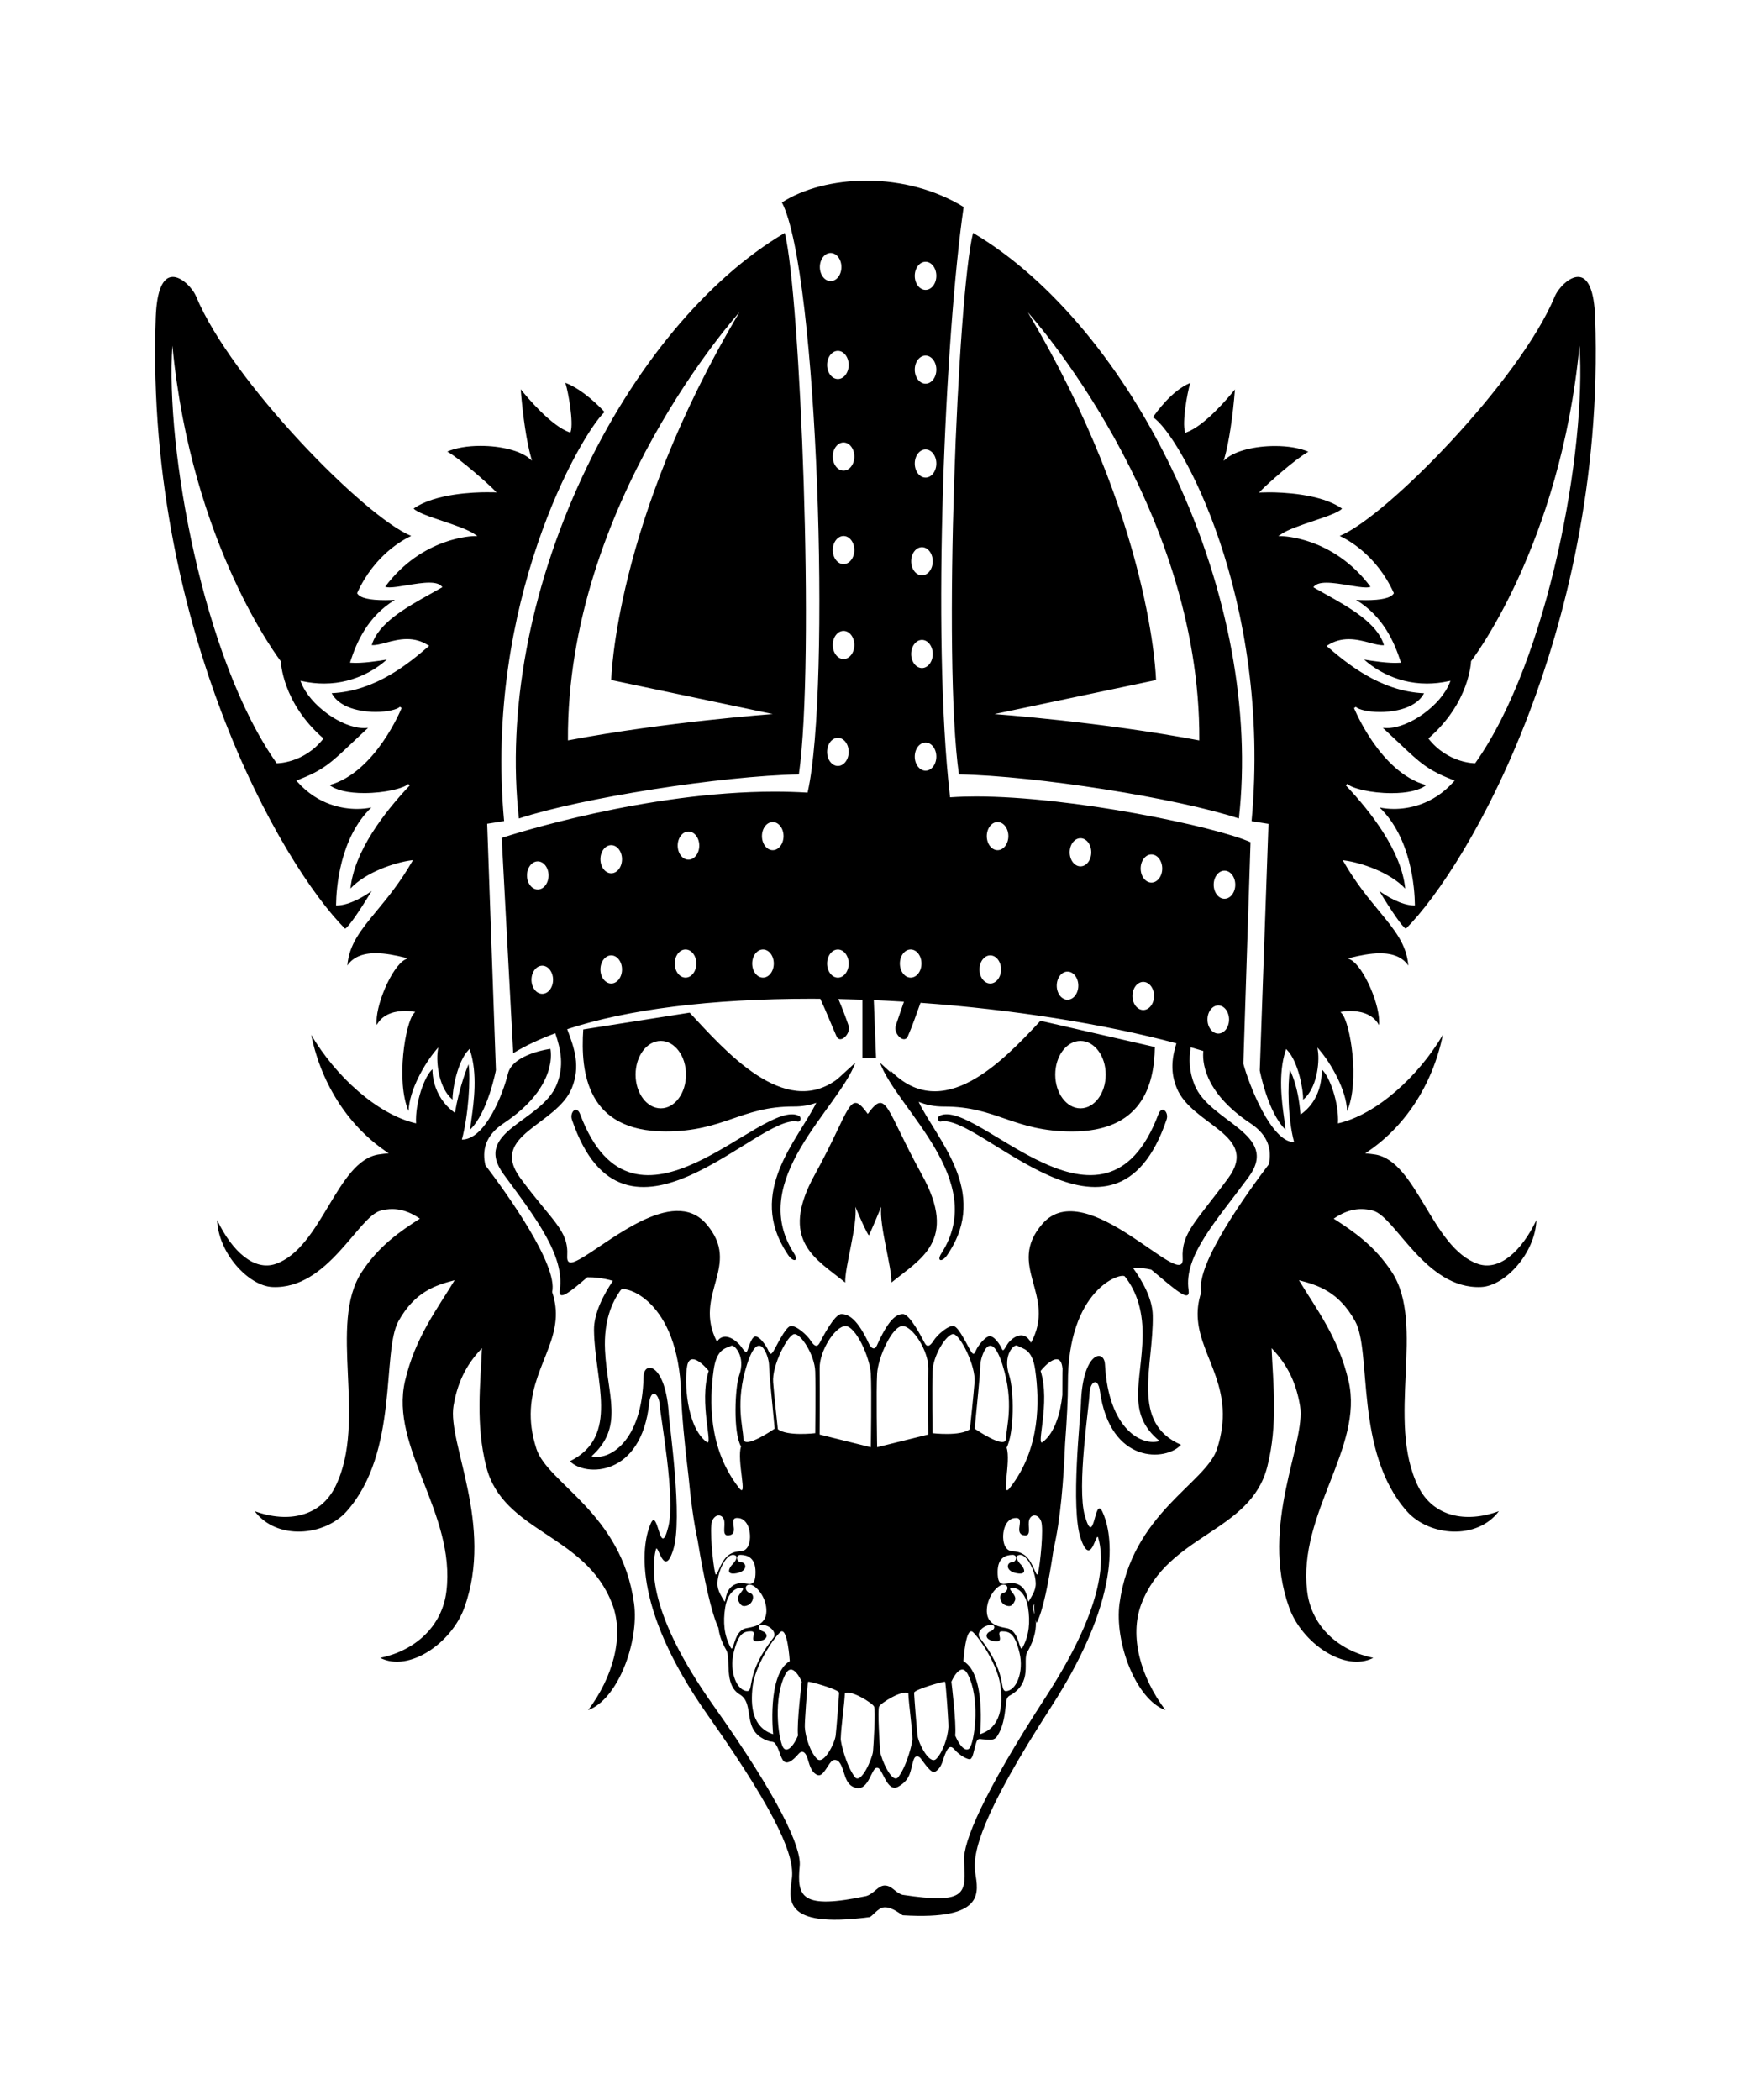 <?xml version="1.0" encoding="utf-8"?>
<!-- Generator: Adobe Illustrator 15.0.0, SVG Export Plug-In  -->
<!DOCTYPE svg PUBLIC "-//W3C//DTD SVG 1.1 Tiny//EN" "http://www.w3.org/Graphics/SVG/1.1/DTD/svg11-tiny.dtd">
<svg version="1.1" baseProfile="tiny"
	 xmlns="http://www.w3.org/2000/svg" xmlns:xlink="http://www.w3.org/1999/xlink" xmlns:a="http://ns.adobe.com/AdobeSVGViewerExtensions/3.0/"
	 x="0px" y="0px" width="500px" height="600px" viewBox="-53.19 -1.94 600 600" overflow="visible" xml:space="preserve">
<defs>
</defs>
<path d="M342.11,81.12c1.13-1.66,6.57-9.26,12.79-11.76c-1.11,3.56-2.8,13.57-1.82,16.72l0.11,0.37l0.36-0.13
	c6.28-2.29,14.23-11.71,16.67-14.74c-0.7,9.11-2.07,18.16-3.54,23.32l-0.33,1.15l0.91-0.77c3.11-2.61,9.67-4.3,16.71-4.3
	c4.47,0,8.48,0.69,11.41,1.96c-4.57,2.56-14.34,11.34-16.26,13.34l-0.63,0.65l0.91-0.03c0.78-0.03,1.63-0.05,2.54-0.05
	c4.05,0,17.7,0.41,24.99,5.6c-1.12,1.3-5.6,2.81-9.93,4.27c-4.28,1.44-8.71,2.94-10.97,4.51l-0.95,0.66h1.16
	c0.18,0,17.64,0.2,30.45,17.34c-0.25,0.13-0.71,0.24-1.53,0.24c-1.49,0-3.62-0.36-5.88-0.73c-2.66-0.44-5.4-0.9-7.67-0.9
	c-2.07,0-3.45,0.4-4.21,1.21l-0.31,0.34l0.4,0.23c1.16,0.67,2.38,1.35,3.62,2.05c8.43,4.71,17.96,10.04,20.2,17.6
	c-1.34,0.1-2.97-0.33-4.88-0.84c-2.16-0.57-4.6-1.22-7.19-1.22c-2.64,0-5,0.67-7.19,2.06l-0.42,0.26l0.38,0.32
	c6.27,5.35,17.87,15.25,33.04,15.9c-3.16,5.96-12.26,6.43-15.03,6.43c-4.32,0-7.48-0.88-8.37-1.76l-0.6,0.4
	c0.09,0.22,8.94,22.09,24.72,26.43c-2.24,1.78-6.42,2.75-11.89,2.75c-7.03,0-13.57-1.63-15.13-3.18l-0.54,0.49l0.1,0.11
	c8.62,9.11,19,22.53,20.29,35.31c-5.34-5.7-15.37-8.93-20.69-9.64l-0.73-0.1l0.37,0.64c4.07,7.07,8.29,12.18,12.01,16.69
	c5.45,6.61,9.5,11.51,10.1,18.8c-1.88-2.79-5.14-4.21-9.7-4.21c-3.4,0-6.98,0.76-10.03,1.5l-0.94,0.23l0.86,0.45
	c4.64,2.41,10.5,16.34,9.74,22.41c-2.22-4.14-6.98-4.8-9.75-4.8c-1.62,0-2.75,0.21-2.8,0.22l-0.65,0.12l0.45,0.48
	c2.94,3.18,6.25,23.37,1.84,33.5c-0.25-7.4-5.71-16.53-9.36-20.84l-0.81-0.96l0.17,1.25c0.57,4.05-0.39,12.8-5.09,16.64
	c0.12-3.4-1.69-13.03-5.4-16.94l-0.42-0.45l-0.19,0.58c-2.62,8.02-1.28,17.59-0.48,23.31c0.21,1.54,0.4,2.83,0.45,3.75
	c-6.05-5.82-8.8-20.19-8.82-20.27l2.99-84.56l-5.8-0.92C382.91,143.26,351.19,86.77,342.11,81.12 M113.63,106.83
	c-4.05,0-17.7,0.41-24.99,5.6c1.12,1.3,5.6,2.81,9.93,4.27c4.28,1.44,8.71,2.94,10.97,4.51l0.95,0.66l-1.16,0
	c-0.18,0-17.65,0.21-30.45,17.34c0.25,0.13,0.71,0.24,1.53,0.24c1.49,0,3.62-0.36,5.88-0.73c2.66-0.44,5.4-0.9,7.68-0.9
	c2.07,0,3.45,0.4,4.21,1.21l0.31,0.34l-0.4,0.23c-1.16,0.67-2.37,1.35-3.62,2.04c-8.43,4.71-17.96,10.04-20.2,17.6
	c1.35,0.1,2.97-0.33,4.88-0.84c2.15-0.57,4.6-1.22,7.19-1.22c2.64,0,4.99,0.67,7.19,2.06l0.42,0.26l-0.38,0.32
	c-6.27,5.35-17.87,15.25-33.04,15.9c3.16,5.96,12.26,6.43,15.03,6.43c4.32,0,7.48-0.88,8.37-1.76l0.59,0.4
	c-0.09,0.22-8.94,22.09-24.72,26.43c2.24,1.78,6.42,2.75,11.89,2.75c7.03,0,13.57-1.63,15.05-3.09l0.31,0.2
	c0.01-0.01,0.03-0.03,0.04-0.04c-0.01,0.01-0.03,0.03-0.04,0.04l0.31,0.2l-0.11,0.12c-8.61,9.1-18.99,22.52-20.28,35.3
	c5.34-5.7,15.37-8.93,20.69-9.64l0.73-0.1l-0.37,0.64c-4.07,7.07-8.29,12.18-12.01,16.69c-5.46,6.61-9.5,11.51-10.1,18.8
	c1.88-2.79,5.14-4.21,9.7-4.21c3.4,0,6.98,0.76,10.02,1.5l0.95,0.23l-0.86,0.45c-4.64,2.41-10.51,16.34-9.74,22.41
	c2.22-4.14,6.98-4.8,9.75-4.8c1.62,0,2.75,0.21,2.8,0.22l0.65,0.12l-0.45,0.48c-2.95,3.18-6.24,23.37-1.84,33.5
	c0.25-7.4,5.71-16.53,9.36-20.84l0.81-0.96l-0.17,1.25c-0.57,4.05,0.39,12.8,5.09,16.64c-0.12-3.4,1.69-13.03,5.4-16.94l0.42-0.45
	l0.19,0.58c2.61,8.01,1.28,17.59,0.48,23.31c-0.21,1.54-0.4,2.84-0.45,3.75c6.05-5.82,8.79-20.2,8.82-20.35l-3-84.48l5.8-0.92
	c-6.84-74.8,26.16-132.43,34.44-140.25c-1.24-1.37-7.15-7.61-13.43-10.02c1.11,3.56,2.81,13.57,1.83,16.72l-0.11,0.37l-0.36-0.13
	c-6.28-2.29-14.23-11.71-16.67-14.74c0.7,9.11,2.06,18.16,3.53,23.32l0.33,1.15l-0.91-0.77c-3.11-2.61-9.67-4.3-16.72-4.3
	c-4.47,0-8.48,0.69-11.41,1.96c4.57,2.56,14.34,11.34,16.26,13.34l0.63,0.65l-0.91-0.03C115.39,106.85,114.54,106.83,113.63,106.83
	 M244.34,319.97c-6.52-8.99-5.67-1.83-18.2,20.88c-12.53,22.72,0.69,28.92,10.47,36.95c-0.26-4.99,4.25-19.62,3.47-25.99
	c3.73,8.95,4.63,9.81,4.63,9.81s0.51-0.86,4.24-9.81c-0.77,6.37,3.74,21,3.48,25.99c9.78-8.03,23-14.23,10.47-36.95
	C250.38,318.13,250.86,310.98,244.34,319.97 M343.97,320.08c-18.71,49.71-62.32-5.74-74.96,0.52c-1.14,0.57-0.57,2.21,0.36,2
	c13.29-3.02,59.4,52.44,77.41-0.69C347.64,319.44,345.2,316.82,343.97,320.08 M220.31,322.61c0.94,0.21,1.5-1.43,0.36-2
	c-12.64-6.27-56.25,49.19-74.95-0.52c-1.23-3.27-3.66-0.65-2.82,1.83C160.91,375.04,207.02,319.59,220.31,322.61 M130.72,434.78
	c-6.57-20.26,5.43-30.77,6.59-44.17c0.26-3-0.03-6.14-1.19-9.57c2.07-9.29-15.59-33.83-22.89-43.47
	c-1.15-4.96-0.15-10.13,6.21-14.35c19.25-12.78,16.06-25.55,16.06-25.55s-12.88,1.67-14.54,8.52c-1.66,6.85-7.76,22.59-15.79,22.59
	c2.24-8.34,3.04-21.01,2.28-25.83c0,0-3.12,7.22-4.64,16.66c-8.21-5.79-7.72-14.95-7.72-14.95c-2.7,2.22-6.02,11.53-5.62,18.56
	c-13.25-3.03-27.58-16.14-35.96-30.36c3.54,17.36,13.28,31.94,26.59,40.61c-1.2,0.11-2.36,0.24-3.47,0.41
	c-14.38,2.2-19.46,32.01-35.3,37.52c-7.27,2.52-14.89-4.16-20.07-15.02c0.42,11.43,10.82,22.58,18.94,22.95
	c19.07,0.87,29.38-24.16,37.13-26.2c5.52-1.45,9.75,0.26,13.45,2.75c-6.73,4.32-14.02,9.28-19.92,18.27
	c-11.79,17.97,2.06,50.89-9.03,73.51c-5.08,10.37-16.2,12.71-27.7,8.52c7.48,10,23.92,8.66,31.58,0
	c18.01-20.36,11.89-54.71,17.73-65.17c5.63-10.1,12.69-12.31,19.24-14.01c-5.72,9.52-13.53,19.53-17.01,34.56
	c-5.28,22.84,17.41,45.33,14.2,72.03c-1.47,12.24-10.91,20.44-22.68,22.89c9.88,5.04,24.48-5.15,28.83-17.23
	c10.22-28.42-5.85-56.43-3.72-69.17c1.61-9.63,5.51-15.31,9.75-19.79c-0.48,12.06-2.25,26.05,1.49,40.68
	c5.78,22.62,34.03,22.96,43.19,47.07c4.2,11.06,0.17,25.11-8.27,36.35c10.21-3.69,17.53-23.42,15.73-36.61
	C159.93,456.76,134.6,446.75,130.72,434.78 M473.58,356.38c-0.42,11.43-10.82,22.58-18.94,22.95c-19.07,0.87-29.38-24.16-37.12-26.2
	c-5.52-1.45-9.75,0.26-13.45,2.75c6.73,4.32,14.03,9.28,19.92,18.27c11.79,17.97-2.06,50.89,9.03,73.51
	c5.08,10.37,16.2,12.71,27.7,8.52c-7.48,10-23.92,8.66-31.58,0c-18.01-20.36-11.89-54.71-17.73-65.17
	c-5.63-10.1-12.69-12.31-19.24-14.01c5.72,9.52,13.53,19.53,17.01,34.56c5.28,22.84-17.42,45.33-14.21,72.03
	c1.47,12.24,10.91,20.44,22.68,22.89c-9.88,5.04-24.48-5.15-28.83-17.23c-10.22-28.42,5.85-56.43,3.72-69.17
	c-1.61-9.63-5.51-15.31-9.75-19.79c0.48,12.06,2.25,26.05-1.49,40.68c-5.78,22.62-34.03,22.96-43.19,47.07
	c-4.2,11.06-0.18,25.11,8.27,36.35c-10.21-3.69-17.53-23.42-15.73-36.61c4.24-31.02,29.57-41.03,33.45-53
	c6.57-20.26-5.43-30.77-6.59-44.17c-0.26-3,0.03-6.14,1.18-9.57c-2.09-9.4,16.03-34.42,23.16-43.81c1.02-4.86-0.07-9.88-6.28-14
	c-16.54-10.97-16.52-21.94-16.18-24.82c-1.42-0.43-2.86-0.86-4.33-1.28c-0.68,4.11-0.57,8.21,1.29,12.86
	c5.15,12.91,29.53,16.75,18.54,31.67c-10.99,14.92-22.29,26.96-20.57,38.67c0.7,4.78-4.93-0.42-12.81-6.97
	c-1.93-0.42-4.05-0.68-6.26-0.59c3.21,4.43,6.68,10.52,6.79,16.24c0.34,17.4-7.8,36.82,9.68,44.41
	c-4.97,5.62-24.26,6.91-27.79-18.39c-0.7-5.07-3.45-3.25-3.57,0.89c-0.12,4.14-4.41,31.95-1.62,41.78
	c3.36,11.83,3.25-7.08,6.01-1.38c2.76,5.7,8.46,26.74-17.56,66.99c-23.88,36.96-27.01,49.89-26.02,56.72
	c0.97,6.67,3.77,16.43-24.82,14.7c-0.24,0.07-3.49-2.89-6.31-2.74c-2.32,0.12-4.19,3.35-5.27,3.4v-0.01
	c-30.51,4-27.2-6.61-26.43-13.46c0.77-6.89-3.66-20.05-28.72-55.59c-27.3-38.73-22.28-60.07-19.7-65.92
	c2.57-5.85,3.07,13.05,6.05,1.03c2.47-9.98-2.71-37.52-2.97-41.65c-0.26-4.13-3.06-5.8-3.6-0.69c-2.7,25.48-22.02,25.3-27.17,19.96
	c17.22-8.58,8.46-27.52,8.24-44.92c-0.08-5.86,3.35-12.3,6.48-16.93c-3.34-0.96-6.31-1.26-8.79-1.23c-6.03,5.17-10,8.38-9.41,4.34
	c1.72-11.71-8.24-24.67-19.23-39.59c-10.99-14.92,13.05-17.96,18.19-30.87c2.51-6.3,1.45-11.73-0.51-17.54
	c-5.5,2.04-10.33,4.32-14.43,6.84l-3.95-73.82c3.89-1.27,49.59-15.86,93.57-15.86c3.76,0,7.46,0.11,10.99,0.32l0.31,0.02l0.07-0.3
	c7.93-35.6,3.5-178.14-8.86-202.04C222.21,2.73,232.75,0,243.91,0c12.05,0,23.86,3.21,33.29,9.03
	c-6.3,43.42-11.03,147.15-4.69,202.04l0.04,0.35l0.35-0.02c2.62-0.18,5.5-0.27,8.57-0.27c32.82,0,82.22,10.33,94.09,15.69
	l-2.46,75.95c2.04,7.55,9.67,26.9,17.41,26.9c-2.24-8.34-2.21-19.9-1.45-24.72c0,0,2.91,5.14,3.63,15.27
	c8.21-5.79,7.23-15.55,7.23-15.55c2.7,2.22,6.03,11.53,5.62,18.56c13.25-3.03,27.58-16.14,35.96-30.36
	c-3.55,17.37-13.29,31.95-26.62,40.62c1.14,0.1,2.25,0.23,3.31,0.39c14.38,2.2,19.46,32.01,35.31,37.52
	C460.77,373.92,468.39,367.24,473.58,356.38 M362.93,241.39c0,2.66,1.66,4.82,3.7,4.82c2.04,0,3.7-2.17,3.7-4.82
	c0-2.66-1.66-4.82-3.7-4.82C364.59,236.57,362.93,238.73,362.93,241.39 M360.8,287.61c0,2.66,1.66,4.82,3.7,4.82s3.7-2.16,3.7-4.82
	c0-2.66-1.66-4.83-3.7-4.83S360.8,284.95,360.8,287.61 M337.89,235.84c0,2.66,1.66,4.82,3.7,4.82c2.04,0,3.7-2.16,3.7-4.82
	c0-2.66-1.66-4.82-3.7-4.82C339.55,231.01,337.89,233.18,337.89,235.84 M335.08,279.53c0,2.66,1.66,4.82,3.7,4.82
	c2.04,0,3.7-2.16,3.7-4.82c0-2.66-1.66-4.82-3.7-4.82C336.74,274.71,335.08,276.87,335.08,279.53 M313.56,230.28
	c0,2.66,1.66,4.82,3.7,4.82s3.7-2.16,3.7-4.82c0-2.66-1.66-4.82-3.7-4.82S313.56,227.62,313.56,230.28 M309.12,276
	c0,2.66,1.66,4.82,3.7,4.82c2.04,0,3.7-2.16,3.7-4.82c0-2.66-1.66-4.82-3.7-4.82C310.78,271.17,309.12,273.34,309.12,276
	 M285.14,224.73c0,2.66,1.66,4.82,3.7,4.82c2.04,0,3.7-2.16,3.7-4.82c0-2.66-1.66-4.82-3.7-4.82
	C286.8,219.9,285.14,222.07,285.14,224.73 M282.63,270.44c0,2.66,1.66,4.82,3.7,4.82s3.7-2.16,3.7-4.82c0-2.66-1.66-4.82-3.7-4.82
	S282.63,267.78,282.63,270.44 M260.44,32.63c0,2.66,1.66,4.82,3.7,4.82c2.04,0,3.7-2.16,3.7-4.82c0-2.66-1.66-4.82-3.7-4.82
	C262.1,27.81,260.44,29.97,260.44,32.63 M260.44,64.8c0,2.66,1.66,4.82,3.7,4.82c2.04,0,3.7-2.16,3.7-4.82
	c0-2.66-1.66-4.82-3.7-4.82C262.1,59.97,260.44,62.14,260.44,64.8 M260.44,96.98c0,2.66,1.66,4.82,3.7,4.82
	c2.04,0,3.7-2.16,3.7-4.82c0-2.66-1.66-4.82-3.7-4.82C262.1,92.15,260.44,94.32,260.44,96.98 M267.84,197.47
	c0-2.66-1.66-4.82-3.7-4.82c-2.04,0-3.7,2.16-3.7,4.82c0,2.66,1.66,4.82,3.7,4.82C266.18,202.29,267.84,200.12,267.84,197.47
	 M259.21,130.5c0,2.66,1.66,4.82,3.7,4.82c2.04,0,3.7-2.16,3.7-4.82c0-2.66-1.66-4.83-3.7-4.83
	C260.87,125.67,259.21,127.83,259.21,130.5 M259.21,162.28c0,2.66,1.66,4.82,3.7,4.82c2.04,0,3.7-2.16,3.7-4.82
	c0-2.66-1.66-4.82-3.7-4.82C260.87,157.46,259.21,159.62,259.21,162.28 M255.34,268.42c0,2.66,1.66,4.82,3.7,4.82s3.7-2.16,3.7-4.82
	c0-2.66-1.66-4.82-3.7-4.82S255.34,265.76,255.34,268.42 M236.03,89.77c-2.04,0-3.7,2.17-3.7,4.83c0,2.66,1.66,4.82,3.7,4.82
	c2.04,0,3.7-2.16,3.7-4.82C239.73,91.93,238.07,89.77,236.03,89.77 M234.09,273.25c2.04,0,3.7-2.16,3.7-4.82
	c0-2.66-1.66-4.82-3.7-4.82s-3.7,2.16-3.7,4.82C230.39,271.08,232.05,273.25,234.09,273.25 M237.79,195.85
	c0-2.66-1.66-4.82-3.7-4.82s-3.7,2.16-3.7,4.82c0,2.66,1.66,4.82,3.7,4.82S237.79,198.51,237.79,195.85 M239.73,159.19
	c0-2.66-1.66-4.82-3.7-4.82c-2.04,0-3.7,2.16-3.7,4.82c0,2.66,1.66,4.82,3.7,4.82C238.07,164.02,239.73,161.85,239.73,159.19
	 M239.73,126.65c0-2.66-1.66-4.82-3.7-4.82c-2.04,0-3.7,2.17-3.7,4.82c0,2.66,1.66,4.82,3.7,4.82
	C238.07,131.47,239.73,129.31,239.73,126.65 M234.09,58.36c-2.04,0-3.7,2.16-3.7,4.82c0,2.66,1.66,4.83,3.7,4.83s3.7-2.17,3.7-4.83
	C237.79,60.53,236.13,58.36,234.09,58.36 M227.9,29.62c0,2.66,1.66,4.82,3.7,4.82c2.04,0,3.7-2.16,3.7-4.82
	c0-2.66-1.66-4.82-3.7-4.82C229.56,24.79,227.9,26.96,227.9,29.62 M208.05,224.73c0,2.66,1.66,4.82,3.7,4.82
	c2.04,0,3.7-2.16,3.7-4.82c0-2.66-1.66-4.82-3.7-4.82C209.71,219.9,208.05,222.07,208.05,224.73 M204.71,268.42
	c0,2.66,1.66,4.82,3.7,4.82s3.7-2.16,3.7-4.82c0-2.66-1.66-4.82-3.7-4.82S204.71,265.76,204.71,268.42 M179.16,227.98
	c0,2.66,1.66,4.82,3.7,4.82c2.04,0,3.7-2.16,3.7-4.82c0-2.66-1.66-4.82-3.7-4.82C180.82,223.15,179.16,225.32,179.16,227.98
	 M178.15,268.42c0,2.66,1.66,4.82,3.7,4.82c2.04,0,3.7-2.16,3.7-4.82c0-2.66-1.66-4.82-3.7-4.82
	C179.8,263.6,178.15,265.76,178.15,268.42 M152.67,232.65c0,2.66,1.66,4.82,3.7,4.82s3.7-2.16,3.7-4.82c0-2.66-1.66-4.82-3.7-4.82
	S152.67,229.99,152.67,232.65 M152.67,270.44c0,2.66,1.66,4.82,3.7,4.82s3.7-2.16,3.7-4.82c0-2.66-1.66-4.82-3.7-4.82
	S152.67,267.78,152.67,270.44 M127.49,238.21c0,2.66,1.66,4.82,3.7,4.82s3.7-2.16,3.7-4.82c0-2.66-1.66-4.82-3.7-4.82
	S127.49,235.55,127.49,238.21 M136.43,273.98c0-2.66-1.66-4.83-3.7-4.83s-3.7,2.16-3.7,4.83c0,2.66,1.66,4.82,3.7,4.82
	S136.43,276.64,136.43,273.98 M332.47,375.71c-1.2-1.5-19.63,4.24-19.52,36.84c0.02,4.83-0.34,12.15-0.97,20.49
	c-0.49,12.42-1.6,26.31-3.91,36c-1.73,11.8-3.76,21.65-5.86,25.49c-0.11-0.31-0.2-0.62-0.29-0.94c0.23,2.34-0.1,6.07-2.9,10.9
	c-1.76,3.03,2.15,10.52-6.14,14.98c-1.09,0.59-1.08,2.15-1.24,3.56c-0.43,3.67-0.98,7.34-2.96,10.32c-0.98,1.49-2.28,1.28-5.05,1.03
	c-0.87-0.07-1.6-0.39-2.05,0.95c-0.94,2.86-1.07,5.18-2.04,5.83c-0.63,0.41-3.63-1.11-5.45-3.24c-1.39-1.63-2.16-0.75-2.95,0.89
	c-1.17,2.4-1.13,5.17-3.79,6.76c-1.25,0.75-3.99-3.53-4.89-4.65c-0.63-0.78-1.85-1.26-2.44,0.6c-1.18,3.67-0.82,6.58-5.2,9.09
	c-4.06,2.35-5.4-6.76-7.29-6.42c-1.89-0.34-2.75,7.8-7.12,6.88c-4.38-0.92-3.77-6.3-5.9-8.89c-0.54-0.67-1.8-1.18-2.73-0.12
	c-1.41,1.59-2.88,5.26-4.63,4.59c-2.58-0.98-2.91-4.4-3.69-6.32c-0.54-1.32-1.52-2.49-2.92-0.86c-2.13,2.5-3.92,3.51-5.02,2.41
	c-1.2-1.21-1.47-4.12-2.91-6.02c-0.63-0.83-1.25-0.52-2.27-0.86c-9.74-3.3-4.34-12.68-9.92-16c-5.58-3.33-2.87-12.22-4.63-15.26
	c-1.7-2.92-2.42-5.46-2.66-7.54c-2.42-5.11-4.96-16.86-7.14-30.1c-1.36-6.29-2.37-13.92-3.09-21.65
	c-1.42-11.52-2.38-22.11-2.56-28.43c-0.93-32.58-19.54-37.26-20.68-35.69c-3.05,4.19-5.89,10.63-5.41,20.65
	c0.76,15.68,6.7,26.22-4.64,36.38c5.86,1.55,17.38-4.73,17.85-27.31c0.12-5.62,7.64-4.6,8.68,13.18c0.22,3.73,4.8,35.46,1.54,46.02
	c-3.25,10.57-5.32-2.64-6.01,0.12c-1.45,5.81-2.92,21.47,19.75,53.46c22.67,31.99,30.17,48.73,29.58,54.97
	c-1,10.62,0.46,15.05,22.85,10.33c2.72-0.87,3.95-3.57,6.27-3.62c2.55,0,3.55,2.42,6.1,3.2c22.27,3.38,21.78-0.52,21.12-11.63
	c-0.38-6.26,6.38-22.9,28-56.17c21.62-33.27,19.66-48.83,18.02-54.55c-0.77-2.72-2.42,10.59-6,0.23
	c-3.59-10.36-0.04-42.33,0.06-46.07c0.46-17.82,7.94-19.27,8.24-13.67c1.2,22.53,12.91,28.14,18.71,26.26
	c-11.64-9.49-6.05-20.37-5.8-36.07C338.69,385.99,335.65,379.72,332.47,375.71 M182.41,406.37c-0.98,5.18-0.33,20.8,6.66,26.09
	c2.49,1.9-2.75-13.55,0.73-24.38C188.29,406.2,183.39,401.19,182.41,406.37 M227.82,429.9l17.55,4.36c0,0,0.34-19.51,0-25.25
	c-0.34-5.74-5.2-16.29-8.69-16.29c-3.49,0-8.94,8.49-8.85,14.46C227.94,415.67,227.82,429.9,227.82,429.9 M236.48,518.55
	c-0.18,4.32-1.26,10.88-1.42,15.76c-0.03,0.97,1.68,8.71,4.78,12.95c2.15,2.94,6.1-6.46,6.29-8.7c0.19-2.23,0.93-14.14,0.37-15.38
	C245.94,521.94,238.58,517.39,236.48,518.55 M223.86,514.67c-0.31,1.49-1.19,14.01-1.11,15.54c0.17,3.47,1.98,8.77,4.21,10.92
	c2.23,2.15,6.06-5.31,6.37-8.04c0.31-2.72,1.11-12.91,1.18-14.73C234.01,517.21,224.23,514.41,223.86,514.67 M226.32,408.32
	c-0.17-5.73-4.96-13.08-7.2-12.85c-2.23,0.23-7.71,10.81-7.23,16.52c0.44,5.27,1.14,11.71,1.6,16.07
	c3.21,2.53,12.83,1.38,12.83,1.38S226.49,414.06,226.32,408.32 M221.7,514.65c0,0-3.16-7.46-5.69-2.41
	c-4.04,8.03-2.46,21.25-0.83,24.7c1,2.13,3.33,0.68,5.23-3.85C219.92,529.09,221.7,514.65,221.7,514.65 M217.58,507.61
	c0,0-0.76-12.35-3.31-9.92c-2.56,2.43-8.58,11.58-9.4,18.52c-0.82,6.94-0.11,14.11,7.01,16.43
	C211.88,532.64,209.74,512.13,217.58,507.61 M197.88,474.48c0.86-0.83,2.53-3.06,0.43-3.31c-2.1-0.25-4.39,3.65-5.2,7.28
	c-0.8,3.63-0.1,5.1,2.04,8.6c0.66,1.08-0.19-5.84,5.63-6.2c2.54-0.16,5.08,2.07,5.07-3.81c-0.01-5.1-2.97-5.79-5.01-5.88
	c-2.04-0.1-1.49,2.58,0.18,2.58s2.35,2.98-1.7,3.72C195.28,478.2,197.02,475.31,197.88,474.48 M197.29,502.87
	c1.2,2.23,0.9-5.5,5.15-6.51c2.03-0.48,6.97-0.77,7.13-5.73c0.17-4.96-3.63-9.16-5.61-9.27c-1.98-0.11-1.89,2.32,0,2.88
	c1.89,0.55,0.93,3.47-0.63,4.13c-1.57,0.66-2.5,0.52-3.4-1.57c-0.91-2.1,3.55-4.33,0.66-4.33c-1.32,0-4.3,1.44-5.14,6.72
	C194.65,494.2,195.06,498.77,197.29,502.87 M203.18,517.86c2.14-0.55-0.67-6.17,8.78-18.25c1.16-1.48-0.49-3.81-3.05-4.35
	c-2.55-0.56-2.39,1.43-0.58,2.1c1.81,0.68,2.15,2.97-1.57,3.41c-3.71,0.44,0.16-3.42-2.48-3.41c-2.64,0.02-4.36,0.87-5.94,7.37
	C196.77,511.25,199.47,517.97,203.18,517.86 M210.48,405.94c-0.07-2.64-3.39-13.22-7.6,0.08c-4.08,12.94-1.29,21.23-1.2,25.25
	c0.09,4.02,10.73-3.38,10.73-3.38C211.67,419.62,210.6,410.3,210.48,405.94 M197.57,399.46c-1.8,0.92-5.02,0.81-6.08,8.29
	c-1.46,10.34-1.93,26.94,8.73,40.5c3.12,3.98-0.9-9.52,0.66-14.26c-2.82-4.84-2.03-20.51-0.64-24.36
	C202.62,403.06,198.5,398.98,197.57,399.46 M192,477.4c0.57,2.34,1.57-4.19,4.79-6.29c3.21-2.09,4.78-0.22,6.35-2.65
	c1.57-2.42,1.07-9.37-3.05-9.92c-4.13-0.55,0.33,4.96-2.97,5.84c-3.3,0.88-1.32-3.42-2.14-5.4c-0.82-1.99-3.13-1.77-4.04,0.66
	C190.02,462.07,191.23,474.21,192,477.4 M304.32,432.47c4.18-3.17,6.08-10.01,6.73-16.12c0.02-2.18,0.03-4.25,0.02-6.19
	c-0.01-0.98,0.02-1.93,0.04-2.86c-0.04-0.33-0.09-0.65-0.14-0.92c-0.97-5.18-5.87-0.17-7.38,1.72
	C307.07,418.92,301.83,434.36,304.32,432.47 M299.74,458.99c-0.83,1.98,1.15,6.28-2.15,5.4c-3.3-0.88,1.15-6.4-2.97-5.84
	c-4.12,0.55-4.62,7.5-3.05,9.92c1.57,2.43,3.14,0.56,6.35,2.65c3.22,2.09,4.22,8.63,4.79,6.29c0.78-3.19,1.98-15.33,1.07-17.75
	C302.88,457.22,300.56,457,299.74,458.99 M301.38,488.03c-0.52,0.64-0.53,1.59-0.12,2.8c0.01,0.03,0.12,0.28,0.26,0.71
	C301.37,490.42,301.32,489.25,301.38,488.03 M301.6,478.45c-0.81-3.62-3.1-7.52-5.2-7.28c-2.1,0.25-0.43,2.48,0.43,3.31
	c0.87,0.83,2.6,3.72-1.45,2.97c-4.05-0.74-3.38-3.72-1.71-3.72c1.67,0,2.23-2.67,0.19-2.58c-2.04,0.09-5,0.78-5.01,5.88
	c-0.01,5.87,2.54,3.64,5.08,3.81c5.81,0.36,4.97,7.28,5.62,6.2C301.69,483.54,302.4,482.08,301.6,478.45 M286.38,497.37
	c1.81-0.67,1.97-2.66-0.58-2.1c-2.56,0.55-4.21,2.87-3.05,4.35c9.45,12.07,6.64,17.7,8.78,18.25c3.71,0.11,6.4-6.61,4.83-13.12
	c-1.58-6.5-3.3-7.35-5.94-7.37c-2.64-0.01,1.24,3.85-2.47,3.41C284.24,500.33,284.57,498.05,286.38,497.37 M297.43,502.87
	c2.23-4.11,2.64-8.67,1.85-13.68c-0.83-5.28-3.82-6.72-5.14-6.72c-2.89,0,1.57,2.23,0.66,4.33c-0.91,2.09-1.83,2.23-3.4,1.57
	c-1.57-0.66-2.53-3.58-0.64-4.13c1.9-0.56,1.98-2.98,0-2.88c-1.98,0.11-5.77,4.3-5.61,9.27c0.17,4.96,5.1,5.25,7.13,5.73
	C296.52,497.37,296.22,505.1,297.43,502.87 M301.74,407.75c-1.05-7.49-4.35-7.15-6.07-8.29c-1.18-0.79-5.14,3.18-2.86,10.1
	c1.69,5.14,1.8,19.65-0.87,24.85c1.57,4.73-2.06,17.83,1.06,13.84C303.68,434.69,303.2,418.09,301.74,407.75 M290.53,406.03
	c-4.21-13.31-7.53-2.72-7.6-0.08c-0.12,4.36-1.19,13.68-1.93,21.95c0,0,10.64,7.4,10.73,3.38
	C291.82,427.25,294.62,418.97,290.53,406.03 M280.44,497.69c-2.56-2.43-3.31,9.92-3.31,9.92c7.84,4.52,5.7,25.03,5.7,25.03
	c7.12-2.32,7.84-9.49,7.01-16.43C289.02,509.27,283,500.11,280.44,497.69 M274.3,533.09c1.9,4.52,4.23,5.97,5.23,3.85
	c1.63-3.45,3.21-16.67-0.83-24.7c-2.54-5.05-5.7,2.41-5.7,2.41S274.79,529.09,274.3,533.09 M273.72,395.47
	c-2.23-0.23-7.02,7.11-7.19,12.85c-0.17,5.74,0,21.12,0,21.12s9.61,1.15,12.82-1.38c0.46-4.36,1.15-10.8,1.59-16.07
	C281.43,406.28,275.96,395.7,273.72,395.47 M260.21,518.37c0.07,1.82,0.87,12.01,1.18,14.73c0.31,2.72,4.14,10.19,6.38,8.04
	c2.22-2.15,4.04-7.45,4.21-10.92c0.07-1.54-0.81-14.05-1.12-15.54C270.48,514.41,260.71,517.21,260.21,518.37 M265.09,407.17
	c0.08-5.96-5.36-14.46-8.85-14.46c-3.49,0-8.35,10.56-8.7,16.29c-0.35,5.74,0,25.25,0,25.25l17.55-4.36
	C265.09,429.9,264.98,415.67,265.09,407.17 M258.23,518.55c-2.1-1.16-9.46,3.39-10.02,4.63c-0.56,1.24,0.19,13.15,0.37,15.38
	c0.19,2.23,4.14,11.64,6.29,8.7c3.1-4.24,4.81-11.99,4.78-12.95C259.49,529.44,258.41,522.87,258.23,518.55 M350.14,295.77
	c-25.07-6.7-56.23-11.62-87.73-13.89c-1.51,4.18-2.85,8.12-4.35,11.49c-1.24,2.8-5.06-0.94-4.12-3.69c0.86-2.5,1.76-5.27,2.79-8.18
	c-3.45-0.21-6.89-0.39-10.33-0.54l0.78,19.91h-4.68v-20.06c-2.76-0.1-5.51-0.17-8.25-0.23c1.37,3.19,2.53,6.29,3.49,9.1
	c0.94,2.75-2.88,6.49-4.12,3.69c-1.7-3.84-3.44-8.27-5.55-12.86c-1.05-0.01-2.1-0.02-3.15-0.02c-34.31,0-63.06,3.64-83.64,10.43
	c2.58,6.77,4.56,12.75,1.63,20.1c-5.15,12.91-28.67,16.06-17.68,30.98c10.99,14.91,16.57,17.85,16.06,26.64
	c-0.16,2.81,1.23,2.8,4.22,1.16c9.65-5.29,31.97-25.36,43.43-12.12c12.45,14.38-4.79,24.05,3.69,40.39c2.64-4,7.06,0.11,8.05,1.39
	c1.04,1.34,1.87,2.9,2.39,1.64c0.52-1.26,1.46-5.05,2.92-4.82s3.29,2.95,3.93,4.16c0.64,1.21,0.9,2.67,1.97,1.03
	c1.06-1.64,4.15-8.4,5.95-8.75c1.8-0.35,5.58,2.87,6.96,5.05c1.37,2.18,2.31,2.07,3.05,0.69c0.73-1.38,5.02-9.87,7.42-9.87
	c2.4,0,5.49,1.6,9.48,10.21c0.77,1.66,1.96,2.19,2.67,0.66c3.87-8.72,6.56-10.87,8.97-10.87c2.41,0,6.69,8.49,7.42,9.87
	c0.73,1.38,1.68,1.5,3.05-0.69c1.37-2.18,5.15-5.4,6.95-5.05c1.8,0.34,4.88,7.11,5.95,8.75c1.07,1.64,1.32,0.17,1.97-1.03
	c0.64-1.2,2.52-3.59,3.93-4.16c1.84-0.75,4.16,3.04,4.68,4.3c0.51,1.26,1.18-0.79,2.22-2.14c1.04-1.34,5.16-5.03,7.74,0
	c8.94-16.56-8.64-26.28,3.9-40.76c15-17.33,48.79,23.75,48.1,11.86c-0.52-8.78,4.62-12.62,15.61-27.54
	c10.99-14.92-12.53-18.07-17.68-30.98C348.02,305.59,348.6,300.76,350.14,295.77 M146.44,101.55c17.41-37.42,42.7-67.87,69.43-83.63
	c5.28,20.86,10.43,146.19,4.84,185.64c-26.59,0.52-74.64,8.1-95.99,15.12C120.64,182.04,128.34,140.47,146.44,101.55 M141.53,191.91
	c33.71-6.39,70.22-9.03,70.22-9.03l-55.38-11.67c0,0,1.15-54.15,43.95-126.08C200.32,45.14,141.04,110.68,141.53,191.91
	 M280.43,17.92c26.74,15.76,52.02,46.21,69.43,83.63c18.11,38.92,25.81,80.49,21.71,117.13c-21.35-7.02-69.4-14.6-95.99-15.12
	C269.99,164.11,275.15,38.78,280.43,17.92 M343.16,171.22l-55.38,11.67c0,0,36.51,2.64,70.22,9.03
	c0.49-81.23-58.79-146.78-58.79-146.78C342,117.07,343.16,171.22,343.16,171.22 M218.99,367.69c1.95,3.02-0.43,3.33-2.31,0.11
	c-13.99-21.06,3.75-38.9,10-51.64c-2.21,0.79-4.77,1.29-7.74,1.27c-17.98-0.06-23.91,8.57-44,8.55
	c-26.96-0.03-29.13-20.26-28.16-34.97l36.48-5.75c11.92,12.73,32.33,36.53,50.65,22.78l6.18-5.64
	C234.3,318.25,202.86,342.58,218.99,367.69 M182.01,306.5c0-6.38-3.87-11.56-8.64-11.56s-8.65,5.17-8.65,11.56
	c0,6.38,3.87,11.56,8.65,11.56S182.01,312.89,182.01,306.5 M261.77,315.83c6.09,12.76,24.28,30.72,10.16,51.98
	c-1.89,3.21-4.26,2.91-2.31-0.11c16.13-25.12-15.31-49.45-21.1-65.28l3.58,3.27c-0.03-0.24-0.04-0.45-0.02-0.63
	c17.9,18.49,38.52-3.08,51.47-17.02l39.21,9c-0.19,13.65-4.89,28.93-28.31,28.96c-20.09,0.02-26.01-8.61-43.99-8.55
	C267.05,317.46,264.18,316.82,261.77,315.83 M308.61,306.5c0,6.38,3.87,11.56,8.65,11.56s8.65-5.17,8.65-11.56
	c0-6.38-3.87-11.56-8.65-11.56S308.61,300.12,308.61,306.5 M406.14,121.81c15.96-6.49,61.76-53.27,73.73-82.09
	c1.14-2.74,4.82-6.72,8-6.72c3.49,0,5.51,4.78,5.84,13.82c2.08,57.12-11.01,104.95-22.37,135.02
	c-14.35,37.99-31.85,63.93-42.5,74.62c-1.03-0.25-5.24-6.47-9.12-12.91c2.43,1.73,7.39,4.83,11.81,4.97l0.38,0.01l0-0.38
	c-0.07-5.25-1.18-22.75-12.1-33.24c1.49,0.33,3.2,0.5,4.95,0.5c4.54,0,13.22-1.21,20.43-9.32l0.35-0.39l-0.49-0.19
	c-8.76-3.41-11.28-5.8-18.76-12.88c-1.54-1.46-3.3-3.12-5.36-5.03c0.44,0.06,0.9,0.09,1.37,0.09c7.7,0,18.59-7.87,21.57-15.59
	l0.24-0.63l-0.66,0.14c-2.49,0.54-4.99,0.81-7.43,0.81c-11.42,0-19.06-5.99-21.5-8.22c2.55,0.44,8.59,1.38,12.15,1.09l0.46-0.04
	l-0.14-0.44c-2.08-6.41-5.89-15.42-15.26-21.08c0.89,0.05,2.09,0.1,3.38,0.1c5.33,0,8.52-0.75,9.49-2.22l0.11-0.17l-0.08-0.18
	C418.76,128.44,409.06,123.16,406.14,121.81 M451.16,164.77c0,0-0.37,14.16-14.63,26.48c6.69,8.59,16.04,8.5,16.04,8.5
	c25.31-35.62,38.21-108.19,35.78-143.2C481.77,125.37,451.16,164.77,451.16,164.77 M22.59,181.83
	C11.23,151.77-1.86,103.94,0.22,46.82C0.55,37.77,2.57,33,6.06,33c3.18,0,6.86,3.98,8,6.72c11.97,28.81,57.77,75.6,73.73,82.09
	c-2.92,1.35-12.62,6.63-18.46,19.45l-0.08,0.18l0.11,0.17c0.96,1.48,4.15,2.22,9.48,2.22c1.29,0,2.48-0.05,3.38-0.1
	c-9.37,5.66-13.19,14.67-15.26,21.08l-0.14,0.44l0.46,0.04c3.55,0.29,9.6-0.65,12.15-1.09c-2.44,2.22-10.08,8.22-21.51,8.22
	c-2.44,0-4.93-0.27-7.43-0.81l-0.66-0.14l0.24,0.63c2.98,7.72,13.87,15.59,21.57,15.59c0.47,0,0.93-0.03,1.37-0.09
	c-2.06,1.91-3.82,3.57-5.36,5.04c-7.47,7.08-9.99,9.47-18.75,12.87l-0.49,0.19l0.35,0.39c7.2,8.11,15.89,9.32,20.43,9.32
	c1.75,0,3.45-0.17,4.95-0.5c-10.93,10.48-12.03,27.99-12.1,33.24l0,0.38l0.38-0.01c4.42-0.14,9.39-3.24,11.81-4.97
	c-3.88,6.45-8.09,12.66-9.12,12.91C54.44,245.76,36.93,219.82,22.59,181.83 M41.69,199.76c0,0,9.34,0.09,16.04-8.5
	c-14.27-12.33-14.63-26.48-14.63-26.48S12.49,125.37,5.92,56.56C3.48,91.57,16.39,164.13,41.69,199.76"/>
</svg>
